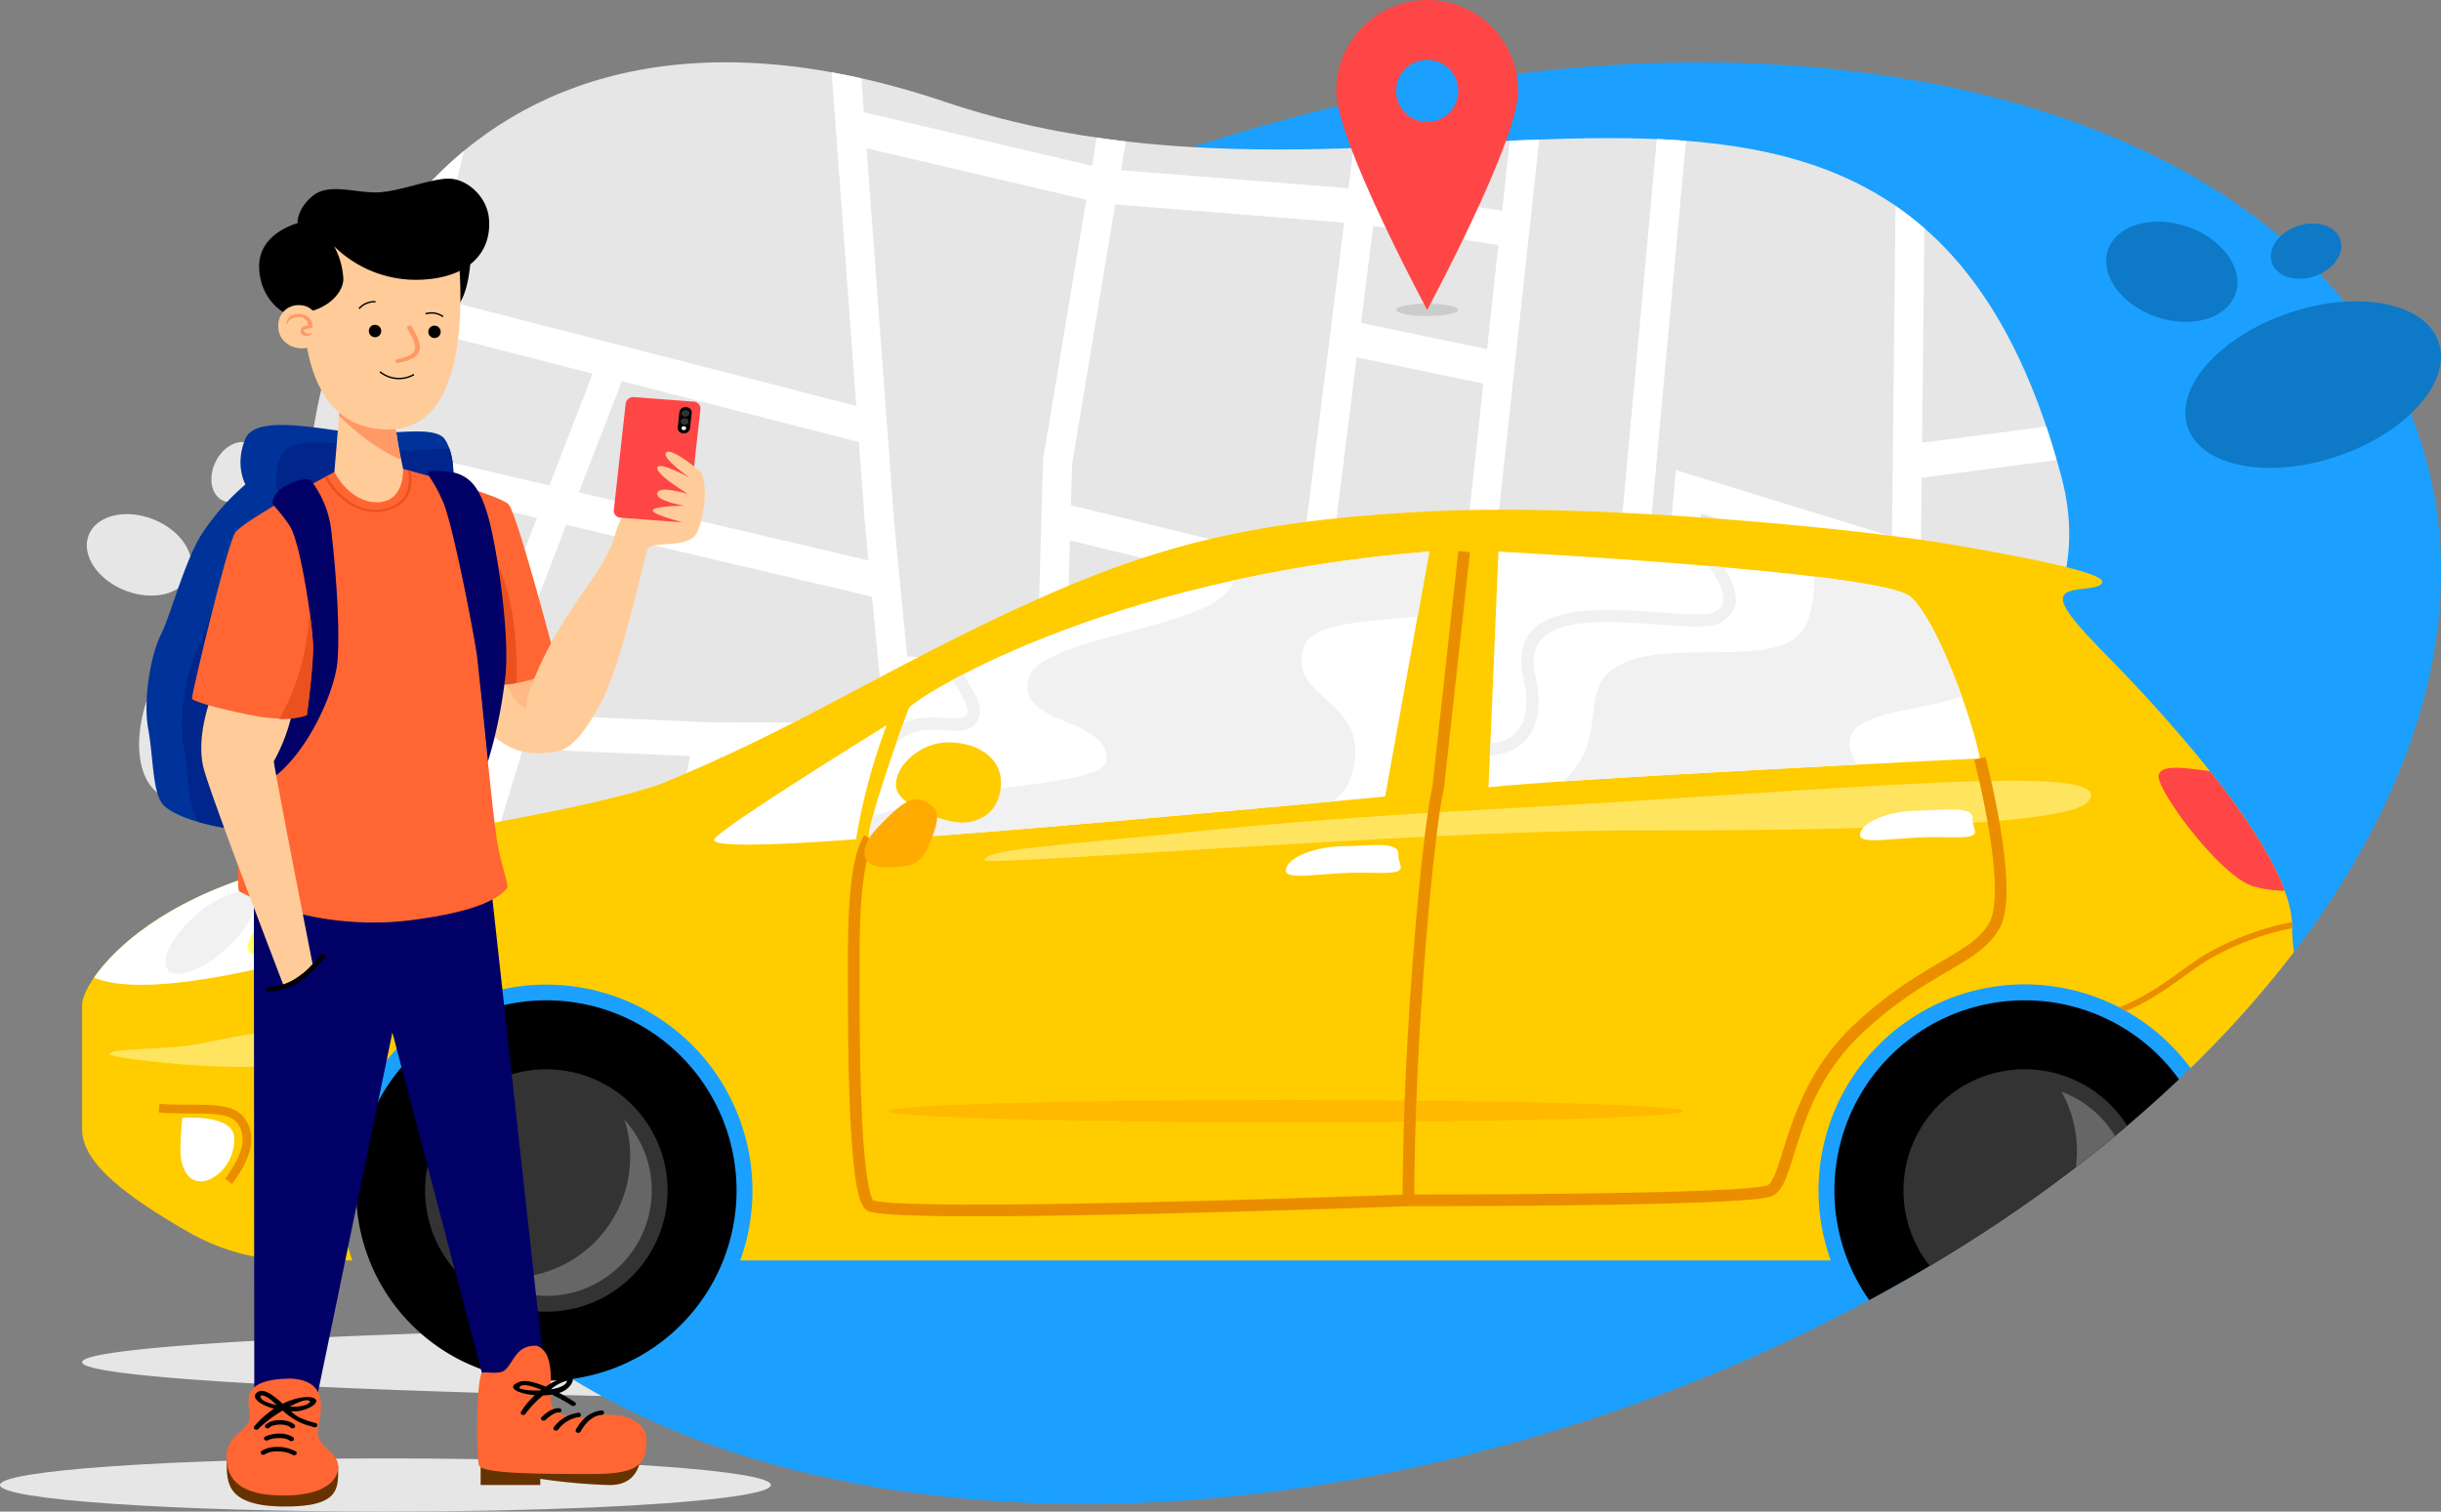 <svg xmlns="http://www.w3.org/2000/svg" width="592.137" height="366.79" viewBox="0 0 592.137 366.79"><rect x="0" y="0" width="592.137" height="366.79" fill="#808080" stroke="none"/><defs><style>.a{fill:#1ba0ff;}.a,.aa,.ab,.b,.c,.d,.e,.f,.g,.h,.i,.j,.k,.n,.o,.p,.q,.r,.s,.t,.u,.v,.w,.x,.y,.z{fill-rule:evenodd;}.b{fill:#0e79c6;}.c{fill:#e6e6e6;}.d{fill:#fff;}.e{fill:#fc0;}.f{fill:#ffb900;}.g{fill:#ea8e00;}.h{fill:#ff4646;}.i{fill:#ffe45f;}.j{fill:#f1f1f1;}.ab,.l,.m{fill:none;}.l,.m{stroke:#ea8e00;stroke-miterlimit:22.926;}.l{stroke-width:2.835px;}.m{stroke-width:2.126px;}.n{fill:#333;}.o{fill:#666;}.p{fill:#ff6;}.q{fill:#fa0;}.r{fill:#ccc;}.s{fill:#039;}.t{fill:#00258b;}.u{fill:#630;}.v{fill:#006;}.w{fill:#fc9;}.x{fill:#ffba87;}.y{fill:#f96;}.z{fill:#f63;}.aa{fill:#ea511e;}.ab{stroke:#000;stroke-miterlimit:10;stroke-width:0.342px;}</style></defs><g transform="translate(-0.004)"><g transform="translate(19.929)"><path class="a" d="M371.974,103.343C509.546,56.676,644.32,87.394,673.005,171.953S613.419,362.894,475.849,409.562,203.5,425.51,174.818,340.951,234.4,150.011,371.974,103.344Z" transform="translate(-106.202 -66.417)"/><g transform="translate(1.125 53.771)"><path class="b" d="M628.655,140.7c16.811-5.7,33.076-2.546,36.332,7.05s-7.732,22-24.542,27.7-33.077,2.546-36.333-7.05,7.733-22,24.544-27.7Z" transform="translate(-94.472 -118.52)"/><path class="b" d="M604.567,120.3c8.546,2.931,13.794,10.207,11.721,16.251s-10.682,8.565-19.227,5.635-13.794-10.207-11.72-16.251,10.68-8.566,19.226-5.635Z" transform="translate(-95.024 -119.076)"/><path class="b" d="M630.177,120.146c4.585-1.556,9.226-.089,10.367,3.273s-1.651,7.352-6.236,8.906-9.226.089-10.367-3.274,1.651-7.351,6.236-8.9Z" transform="translate(-93.875 -119.063)"/><path class="c" d="M152.566,239.677c-6.674,12.785-18,20.061-25.3,16.252s-7.806-17.264-1.131-30.049,18-20.061,25.3-16.251,7.805,17.264,1.13,30.048Z" transform="translate(-108.747 -116.425)"/><path class="c" d="M125.2,189.255c6.753,2.652,10.708,8.673,8.833,13.448s-8.87,6.5-15.623,3.847-10.709-8.674-8.834-13.448S118.449,186.6,125.2,189.255Z" transform="translate(-109.112 -117.036)"/><path class="c" d="M139.453,175.9c1.823-3.8,5.564-5.8,8.354-4.466s3.575,5.506,1.752,9.306-5.564,5.8-8.354,4.466-3.575-5.507-1.752-9.306Z" transform="translate(-108.243 -117.539)"/></g><g transform="translate(54.536 15.124)"><path class="c" d="M315.814,91.148C432.5,130.406,549.874,45.107,586.555,182c21.429,79.973-140.975,107.583-236.089,119.863s-179.459-30.446-188.4-95.425,37.057-154.553,153.744-115.3Z" transform="translate(-160.988 -81.541)"/><path class="d" d="M199.012,102.94l-8.657,35.231,103.8,26.67-5.961-80.936q3.561.643,7.223,1.458l.608,8.227,55.3,12.98,1.138-6.847c2.358.342,4.712.662,7.063.936l-1.156,6.976,55.185,4.387,1.221-9.74q3.612-.121,7.2-.272l-1.36,10.853,30.22,4.625,1.839-16.981q3.606-.164,7.153-.295L447.6,213.019l30.028,3.9L488.356,100.1q3.578.153,7.077.42L485.255,211.29l4.685.976,3.053-31.851,52.4,16.13.863-80.232a76.619,76.619,0,0,1,7,5.443l-.561,52.024,30.124-3.938c.877,2.6,1.706,5.335,2.513,8.13l-32.732,4.279-.715,66.154q-3.43,2.136-7.108,4.169l.22-20.3-60.526-12.6-.745,8.122L473.2,266.371l5.894,11.416q-3.622,1-7.285,1.961l-6.345-12.288,11.32-41.444.068-.74-30.162-3.914-4.357,40.232-34.121-5.564-4.379,37.936q-3.657.615-7.273,1.194l5.723-49.613-.617-34.516-55.682-13.557-2.695,93.754,10.017,3.226,23.179,3.777c-9.1,1.32-17.858,2.5-26.105,3.568-.326.042-.651.077-.979.117l-36.639-11.8,1.334,13.751q-3.592-.056-7.147-.21l-1.468-15.135-52.039-1.812-1.579,7.584q-3.454-1.069-6.817-2.252l1.163-5.584-16.456-.576a158.834,158.834,0,0,1-16.9-8.987l35.1,1.219,5.891-28.3L213.3,248.051l-7.387,24.315q-3.16-2.2-6.127-4.539L209.757,235l-7-6.907,13.936-36.072-37.4-8.79L168.2,228.37a84.518,84.518,0,0,1-4.307-12.427l25.5-103.8a93.146,93.146,0,0,1,9.621-9.2Zm16.8,136.825,42.622,1.852,42.5.066-2.965-30.559L223.814,193.7l-12.376,32.026,6.651,6.555-2.275,7.483Zm85.932,10.312-40.665-.063-5.9,28.357,49.482,1.718-2.912-30.012Zm-82.026-65.924L230.2,157.025l-41.841-10.753-7.088,28.846,38.448,9.035Zm17.556-25.312-10.426,26.987,70.267,16.513-.835-8.608-.014-.115-1.473-20-57.517-14.782Zm59.385-56.523,6.67,90.573h0l3.177,32.758,31.557,1.281,1.411-49.119,10.466-62.985L296.664,102.32Zm60.312,13.637L346.519,178.9l-.288,10.058,55.962,13.623L412.5,120.367l-55.52-4.413Zm62.58,5.211L416.6,144.715l30.581,6.342,2.734-25.244-30.363-4.645Zm-4,31.879-6.879,54.876.682,38.161-.192,1.631,27.067,4.413,10.039-92.7-30.72-6.371Zm81.364,60.675L545.1,223.749l.2-18.554-46.2-14.221-2.18,22.746Zm-189.6,20.366,4.562,47.026,24.394,7.858,1.542-53.646Z" transform="translate(-160.902 -81.471)"/></g><g transform="translate(0 123.688)"><path class="c" d="M210.665,380.487c-62.55,1.783-102.645,4.528-102.645,7.609,0,3.448,50.241,6.479,126,8.2a145.614,145.614,0,0,1-23.357-15.814Z" transform="translate(-108.02 -181.254)"/><path class="e" d="M248.032,253.664c-24.92,8.181-67.155,12.555-97.781,21.873S108.02,302.17,108.02,307.116v30.247c0,7.99,10.169,15.887,25.491,24.73s28.915,7.04,36.715,7.04h3.348a50,50,0,1,1,94.1,0h264.52a50.012,50.012,0,0,1,87.288-46.659,259.437,259.437,0,0,0,25.1-28.171,47.868,47.868,0,0,1-.485-6.4c0-19.213-37.1-57.451-42.994-63.539s-13.316-13.316-12.555-16.17,8.9-1.343,9.511-3.614-18.071-6.088-38.808-9.513-83.891-9.891-125.935-7.606-65.632,8.18-99.113,23.78-53.457,29.106-86.177,42.422Z" transform="translate(-108.02 -186.984)"/><path class="f" d="M394.452,326.1c-53.171,0-96.275,1.2-96.275,2.686s43.1,2.686,96.275,2.686,96.274-1.2,96.274-2.686S447.623,326.1,394.452,326.1Z" transform="translate(-102.389 -182.865)"/><path class="g" d="M629.9,285.658c0-.21-.009-.421-.009-.63,0-.288-.01-.576-.026-.87a67.883,67.883,0,0,0-20.838,7.764c-1.919,1.136-3.909,2.57-6.044,4.1-4.272,3.07-9.114,6.556-15.05,8.8q.863.446,1.708.926c5.538-2.3,10.124-5.6,14.2-8.532,2.091-1.5,4.047-2.912,5.931-4.029a66.2,66.2,0,0,1,20.122-7.534Z" transform="translate(-93.809 -184.106)"/><path class="h" d="M627.832,277.629c-3.253-8.835-10.528-19.428-18.132-29.006-8.221-1.151-11.745-1.309-12.444.945-.923,2.974,14.606,24.337,22.851,26.948a27.149,27.149,0,0,0,7.721,1.112Z" transform="translate(-93.534 -185.182)"/><path class="d" d="M153.93,271.922q-1.906.54-3.762,1.1c-22.075,6.716-34.267,17.587-39.355,24.986,12.415,5.214,42.47-2.747,49.895-4.6,8.853-2.213,6.811-14.641,4.257-17.787-2.8-2.715-6.639-3.77-11.033-3.7Z" transform="translate(-107.937 -184.469)"/><path class="i" d="M588.175,256.078c-6.515,7.126-90.3,6.85-113.006,6.854-47.5.008-154.513,8.695-154.513,7.24,0-2.677,15.557-3.4,51.343-7.035,18.194-1.852,41.617-3.765,70.882-5.329,86.822-4.639,154.775-12.1,145.294-1.727Z" transform="translate(-101.724 -185.092)"/><path class="j" d="M146.254,277.006c-4.183,0-11.053,4.459-15.343,9.959s-4.376,9.958-.192,9.958,11.054-4.458,15.344-9.958,4.376-9.959.192-9.959Z" transform="translate(-107.44 -184.318)"/><path class="k" d="M567.019,302.6A46.145,46.145,0,0,0,529.3,375.342c28.912-15.542,54.286-33.78,75.15-53.58A46.085,46.085,0,0,0,567.019,302.6Z" transform="translate(-95.795 -183.56)"/><path class="k" d="M218.713,302.6a46.145,46.145,0,1,0,46.145,46.145A46.145,46.145,0,0,0,218.713,302.6Z" transform="translate(-106.109 -183.56)"/><path class="d" d="M541.615,207.719c6.391,5.272,15.337,30.194,16.935,39.3,0,0-103.686,5.112-119.183,7.029l2.4-57.2s92.183,4.8,99.851,10.865Z" transform="translate(-98.209 -186.691)"/><path class="j" d="M541.606,207.618c3.992,3.293,8.981,14.253,12.553,24.236-8.172,3.047-19.12,3.2-24.691,7.008-3.55,2.428-2.982,5.958-.672,9.573-22.247,1.162-52.051,2.776-71.478,4.073,11.313-9.9,4.029-21.258,12.088-27.157,11.211-8.208,37.879,0,45.511-8.751,2.666-3.056,3.5-8.286,3.464-13.8,11.906,1.446,21.034,3.079,23.23,4.818ZM439.68,246.235l.125-2.963a11.488,11.488,0,0,0,3.477-.776,7.771,7.771,0,0,0,4.191-3.894c1.209-2.506,1.505-6.156.346-11.241-2.175-9.546,2.671-13.8,10.181-15.511,6.679-1.522,15.469-.881,22.953-.334,6.31.46,11.645.851,13.335-.122,3.134-1.8,2.119-5.063.228-8.354-.527-.915-1.142-1.866-1.77-2.8q1.861.157,3.717.321.309.5.6,1.015c2.672,4.65,3.933,9.356-1.312,12.376-2.487,1.428-8.225,1.009-15.009.514-7.291-.533-15.857-1.158-22.1.264-5.852,1.334-9.63,4.625-7.952,11.992,1.321,5.8.916,10.1-.566,13.17a10.649,10.649,0,0,1-5.738,5.348,14.533,14.533,0,0,1-4.71,1Z" transform="translate(-98.2 -186.591)"/><path class="d" d="M429.311,196.854l-10.7,59.429S294.95,267.949,293.512,266.51s8.761-29.707,9.559-31.684,46.679-31.741,126.24-37.972Z" transform="translate(-102.532 -186.691)"/><path class="j" d="M429.311,196.854l-2.83,15.719c-12.568,1.211-25.354,1.675-27.375,6.954-5.085,13.286,16.405,12.827,11.589,30.812a12.437,12.437,0,0,1-4.832,7.137c-31.608,2.932-111.2,10.187-112.35,9.035-.363-.363.016-2.434.8-5.359,25.509-9.182,56.741-6.747,56.741-14.131,0-9.911-21.767-8.059-18.94-19.265,2.754-10.922,47.37-12.131,49.653-23.905a347.983,347.983,0,0,1,47.547-6.995ZM300.047,243.235c.63-1.81,1.214-3.454,1.7-4.807,3.656-1.687,7.319-1.41,10.378-1.179,2.478.186,4.436.335,5.072-.94.647-1.3-.6-3.408-1.959-5.709-.509-.863-1.031-1.746-1.5-2.647q1.241-.672,2.622-1.386c.431.863.931,1.709,1.418,2.532,1.785,3.025,3.425,5.8,2.064,8.526-1.523,3.053-4.354,2.839-7.935,2.568-3.445-.259-7.783-.587-11.859,3.042Z" transform="translate(-102.532 -186.691)"/><path class="d" d="M298.77,237.752s-40.059,24.722-41.814,27.671,34.4,0,34.4,0a144.815,144.815,0,0,1,7.419-27.671Z" transform="translate(-103.612 -185.48)"/><path class="e" d="M325.221,252.123c-.423,7.62-6.516,9.567-10.745,9.058s-14.725-4.153-14.725-9.058,6.091-10.323,12.733-10.323,13.11,3.513,12.736,10.321Z" transform="translate(-102.343 -185.36)"/><path class="d" d="M554.184,260.121c.085,3.131,3.555,4.57-7.2,4.232s-20.9,2.369-20.056-.931,8.167-5.5,13.9-5.5,13.95-1.523,13.349,2.2Z" transform="translate(-95.617 -184.892)"/><path class="d" d="M418.9,268.5c.084,3.131,3.55,4.569-7.2,4.231s-20.9,2.371-20.058-.931,8.168-5.5,13.9-5.5,13.95-1.523,13.35,2.2Z" transform="translate(-99.623 -184.644)"/><path class="l" d="M562.978,247.02s8.36,31.822,3.594,40.47-16.871,9.786-33.46,25.519-16.021,36.332-20.983,38.866-87.76,2.392-87.76,2.392-126.956,4.66-130.752,1.134-3.794-41.507-3.794-52.157-.5-30.1,3.736-36.82m144.329-69.57-6.3,57.2c-2.167,8.538-7.214,59.316-7.214,100.218" transform="translate(-102.637 -186.691)"/><path class="i" d="M114.457,315.436c0,1.1,33.595,4.768,40.526,2.207s6.4-7.505-1.015-7.505-15.673,3.042-24.237,3.62-15.274.576-15.274,1.677Z" transform="translate(-107.83 -183.337)"/><path class="d" d="M131.645,330.312s-.873,7.784-.238,10.405,1.823,5.085,4.924,5,7.926-4.125,7.926-10.325-12.613-5.085-12.613-5.085Z" transform="translate(-107.334 -182.741)"/><path class="m" d="M126.153,328c8.026.793,16.828-.987,19.763,2.929,2.641,3.527,2.129,8.093-2.922,14.86" transform="translate(-107.483 -182.808)"/><path class="n" d="M566.538,318.854a29.407,29.407,0,0,0-23.025,47.7,351.75,351.75,0,0,0,47.888-34,29.384,29.384,0,0,0-24.865-13.7Z" transform="translate(-95.314 -183.079)"/><path class="o" d="M587.331,334.878a25.666,25.666,0,0,0-12.98-10.753,29.445,29.445,0,0,1,3.492,18.324q4.859-3.733,9.488-7.569Z" transform="translate(-94.211 -182.923)"/><path class="n" d="M218.231,318.854a29.409,29.409,0,1,0,29.408,29.409,29.409,29.409,0,0,0-29.408-29.409Z" transform="translate(-105.627 -183.079)"/><path class="o" d="M202.544,368.424a25.579,25.579,0,0,0,34.243-37.679,29.424,29.424,0,0,1-34.243,37.679Z" transform="translate(-105.221 -182.727)"/><path class="p" d="M159.384,279.029c-2.772,0-7.323,2.954-10.164,6.6s-2.9,6.6-.128,6.6,7.323-2.953,10.164-6.6S162.155,279.029,159.384,279.029Z" transform="translate(-106.864 -184.258)"/><path class="q" d="M306.568,255.538c2.708,1.523,4.76,2.072,2.295,8.61s-4,7.553-11.141,7.553-6.556-5.077-2.156-9.647,7.867-7.955,11-6.516Z" transform="translate(-102.564 -184.964)"/></g><g transform="translate(304.216)"><path class="r" d="M425.135,138.42c4.163,0,7.537.672,7.537,1.5s-3.374,1.5-7.537,1.5-7.537-.672-7.537-1.5S420.972,138.42,425.135,138.42Z" transform="translate(-403.069 -64.733)"/><path class="h" d="M425.552,66.852a22.065,22.065,0,0,1,22.065,22.065c0,12.184-22.065,53.127-22.065,53.127S403.487,101.1,403.487,88.917a22.065,22.065,0,0,1,22.065-22.065Z" transform="translate(-403.487 -66.852)"/><path class="a" d="M425.135,80.961A7.537,7.537,0,1,1,417.6,88.5,7.537,7.537,0,0,1,425.135,80.961Z" transform="translate(-403.069 -66.434)"/></g></g><g transform="translate(0.004 43.348)"><path class="k" d="M199.847,127.127s-.288,9.641-3.652,12.561-4.673-12.708-4.673-12.708Z" transform="translate(-85.622 -108.419)"/><path class="c" d="M184.539,410.559h-2.368c-51.641,0-93.5,2.889-93.5,6.453s41.863,6.453,93.5,6.453c18.344,0,35.449-.365,49.887-.995h0c26.209-1.143,43.616-3.16,43.616-5.458C275.672,413.5,235.082,410.645,184.539,410.559Z" transform="translate(-88.668 -100.022)"/><path class="s" d="M197.646,182.463c.039-3.928.168-8.339-2.006-11.865s-12.324-1.31-19.982-1.588-25.77-5.1-28.473,1.311,0,11.107,0,11.107a57.523,57.523,0,0,0-10.8,12.348c-4.1,6.761-7.44,19.654-9.7,24.071s-4.43,15.387-3.093,22.838,1,15.935,3.845,18.694,11.451,5.7,23.99,6.4,40.134,6.858,40.134-10.281,12.253-28.205,6.089-73.037Z" transform="translate(-87.646 -107.234)"/><path class="t" d="M197.4,182.343c.031-3.158.121-6.628-.975-9.7-3.837.055-8.442.576-12.389.432-7.656-.276-25.77-5.1-28.473,1.31s0,11.107,0,11.107a57.494,57.494,0,0,0-10.809,12.348c-4.1,6.761-7.44,19.654-9.7,24.072s-4.43,15.387-3.093,22.838c1.309,7.291,1.017,15.566,3.666,18.505a72.635,72.635,0,0,0,15.547,2.406c12.538.7,40.134,6.858,40.134-10.281s12.253-28.205,6.089-73.037Z" transform="translate(-87.397 -107.113)"/><path class="u" d="M240.814,407.816s1.151,9.577-7.963,9.279a142.739,142.739,0,0,1-16.475-1.5v1.5H201.907v-6.82Z" transform="translate(-85.315 -100.103)"/><path class="v" d="M206.169,277.171l13.069,118.651h-14.9L182.084,311.16l-18.475,89.356H148.587l-.106-123.342Z" transform="translate(-86.897 -103.971)"/><path class="w" d="M197.334,228.2c3.191,9.13,9.573,17.82,20,16.943s0-28.092,0-28.092Z" transform="translate(-85.45 -105.752)"/><path class="x" d="M220.087,226.914a95.645,95.645,0,0,0-3.057-9.859l-9.476,5.283c-.144,6.22,1.588,12.58,9.173,12.894l3.358-8.317Z" transform="translate(-85.148 -105.752)"/><path class="w" d="M169.117,159.008l-2.4,28.651h19.893s-4.544-15.761-4.544-23.849l-12.951-4.8Z" transform="translate(-86.357 -107.471)"/><path class="y" d="M169.063,159.008l-.5,5.976c4.5,4.617,10.475,8.9,15.041,10.674a64.81,64.81,0,0,1-1.591-11.848l-12.951-4.8Z" transform="translate(-86.302 -107.471)"/><path class="w" d="M197.2,121.93s7.248,47.511-16.346,47.511S160.036,137,160.036,128.833v-6.9Z" transform="translate(-86.557 -108.569)"/><path class="k" d="M157.506,141.52c7.3.58,12.643-4.25,12.643-8.244a18.46,18.46,0,0,0-2.238-7.915,28.318,28.318,0,0,0,20.173,8.142c12.556-.219,18.112-6.716,17.382-14.9-.475-5.306-5.335-9.652-9.813-9.652s-12.264,3.34-17.716,3.34-11.512-2.324-15.341.944-3.542,6.534-3.542,6.534-9.326,2.324-9.326,10.383,6.12,11.9,7.552,11.817Z" transform="translate(-86.86 -108.953)"/><path class="k" d="M177.008,143.413a1.5,1.5,0,1,1-1.434,1.5A1.467,1.467,0,0,1,177.008,143.413Z" transform="translate(-86.094 -107.933)"/><path class="k" d="M191.02,143.6a1.5,1.5,0,1,1-1.439,1.5,1.467,1.467,0,0,1,1.439-1.5Z" transform="translate(-85.679 -107.927)"/><path class="y" d="M185.818,143.806c2.331,4.2,3.9,7.521-3.314,8.8a.564.564,0,0,1-.672-.393c-.03-.255.224-.5.568-.534,6.031-1.067,4.317-3.77,2.283-7.433-.142-.227,0-.511.31-.634a.7.7,0,0,1,.826.192Z" transform="translate(-85.909 -107.928)"/><path class="z" d="M144.391,192.81c2-2.974,24.052-14.7,24.052-14.7s3.55,7.349,10.346,7.349,6.325-8.109,6.325-8.109,23.372,6.215,25.573,8.607,11.9,39.611,11.9,39.611-6.4,4.951-18.8,4.208c0,0,3,30.615,4,37.218s3.138,11.363,2.54,12.107c-4.062,5.043-17.114,6.931-22.872,7.708-13.86,1.871-29.518-.426-42.02-6.877-1.6-.825,2.461-35.963,3.66-42.235,0,0-15.1-3.63-15.2-4.621S142.492,195.45,144.391,192.81Z" transform="translate(-87.328 -106.927)"/><path class="aa" d="M210.515,228.74a36.23,36.23,0,0,1-5.118.509l-.851-32.064c6.346,10.718,6.158,27.034,5.968,31.554Z" transform="translate(-85.237 -106.34)"/><path class="aa" d="M165.181,179.361l.547-.3a15.708,15.708,0,0,0,4.969,5.8,11.052,11.052,0,0,0,7.584,2.411c5.1-.618,6.831-3.287,7.221-5.962a11.343,11.343,0,0,0-.126-3.646l.68.185a11.545,11.545,0,0,1,.083,3.524c-.421,2.884-2.278,5.756-7.765,6.428a11.759,11.759,0,0,1-8.1-2.538,16.405,16.405,0,0,1-5.092-5.9Z" transform="translate(-86.402 -106.919)"/><path class="w" d="M213.049,232.307c-1.489,7.256.984,13.65,4.724,13.863s7.291-1.517,12.827-11.7,10.745-36.431,11.595-37.923,9.042-.088,11.381-2.985,3.933-16.213,0-16.213-16.558,5.236-19.283,15.683-14.035,18.733-21.238,39.272Z" transform="translate(-84.997 -106.927)"/><path class="z" d="M215.558,384.009c5.388,2,2.42,12.7,3.742,14.7s4.617,3.358,9.565,2.359,13.3-.09,13.3,5.9-2.123,8.166-13.3,8.166-26.643.018-27.326-2.087-.707-20.419.689-22.415c.438-.523,4.161.548,5.6-.722,2.155-1.9,2.718-6.183,7.736-5.9Z" transform="translate(-85.34 -100.808)"/><path class="k" d="M230.542,400.316c-2.475.318-4.06,2.3-5.021,4.016a.69.69,0,0,1-.829.308.507.507,0,0,1-.372-.684c1.247-2.229,3.07-4.327,6.223-4.7a.54.54,0,1,1,0,1.06Z" transform="translate(-84.653 -100.356)"/><path class="k" d="M225.073,400.855a7.7,7.7,0,0,0-4.808,2.957.7.7,0,0,1-.851.266.5.5,0,0,1-.321-.7,8.868,8.868,0,0,1,5.98-3.582.54.54,0,1,1,0,1.06Z" transform="translate(-84.808 -100.34)"/><path class="k" d="M220.292,399.767c-.892-.059-2.494,1.27-2.986,1.727a.724.724,0,0,1-.883.179.48.48,0,0,1-.217-.728c1.022-.972,2.675-2.39,4.427-2.2a.526.526,0,0,1,.448.652.672.672,0,0,1-.79.368Z" transform="translate(-84.894 -100.373)"/><path class="k" d="M211.4,399.945a18.036,18.036,0,0,1,3.442-4.158c-4.137-.333-7.336-1.945-3.661-3.262,1.388-.5,3.837.166,6.3,1.186,4.076-2.752,7.925-3.447,6.131-.52a5.181,5.181,0,0,1-2.893,2.039,35.159,35.159,0,0,1,3.919,2.322.47.47,0,0,1-.09.746.738.738,0,0,1-.9-.075,47.205,47.205,0,0,0-4.66-2.575,16.068,16.068,0,0,1-2.15.192,23.485,23.485,0,0,0-4.182,4.337.657.657,0,0,1-.767.4.537.537,0,0,1-.48-.635Zm4.827-5.324.185-.142c-2.609-1.074-5-1.663-5.372-.469.436.466,2.741.72,5.181.612Zm2.572-.334.115.055c1.983-.344,3.593-1,3.726-2.066a10.016,10.016,0,0,0-3.837,2.015Z" transform="translate(-85.088 -100.592)"/><path class="v" d="M195.723,178.216c4.235.992,6.524,4.062,8.47,11.053s5.093,27.208,4.125,37.929a114.433,114.433,0,0,1-4.294,21.187s-2.058-20.62-2.574-25.154-5.78-31.836-8.184-37.6-4.006-6.54-3.605-7.415,6.068,0,6.068,0Z" transform="translate(-85.68 -106.914)"/><path class="u" d="M144.8,410.694l-2.743.1c.164,4.668-1.034,11.241,13.5,11.436s13.5-4.745,13.563-9.941L144.8,410.7Z" transform="translate(-87.086 -100.018)"/><path class="v" d="M156.134,181.478c3.985-2.082,5.884-1.832,6.356-1.247a24.567,24.567,0,0,1,4.826,12.074c.824,6.993,2.185,21.98,1.53,31.347s-10.874,30.22-22.346,31.472V237.129c.928.236,1.7.414,2.218.5,2.837.468,9.819.658,12.682-.618,0,0,1.5-11.006,1.5-16.58,0-4.525-2.981-25.368-5.7-29.379s-4.036-4.828-4.136-5.5.454-2.539,3.077-4.079Z" transform="translate(-86.955 -106.855)"/><path class="w" d="M154.225,143.883c0,3.174,2.59,5.372,5.877,5.372s4.4-4.437,4.4-5.447-1.439-5.038-5.135-5.038a4.875,4.875,0,0,0-5.136,5.109Z" transform="translate(-86.728 -108.069)"/><path class="y" d="M158.623,140.87c1.919-.226,4.045.922,3.827,3.166-.037.378-2.509.4-1.979,1.07a1.564,1.564,0,0,0,2.08.2c-.154.836-2.428,1.466-2.941,0-.249-.715.288-1.631,1.783-1.661a2.183,2.183,0,0,0-2.524-2.059c-2.188.326-2.42,1.35-2.569,1.987-.357-.833.192-2.443,2.323-2.694Z" transform="translate(-86.668 -108.009)"/><path class="w" d="M137.832,233.008c-1.247,4.04-2.6,10.417-1.04,15.829,2.507,8.692,19.392,52.565,19.392,52.565l7.022-4.967s-9.018-45.8-9.521-49.764a43.429,43.429,0,0,0,4.125-10.409,36.927,36.927,0,0,1-8.789-.646c-1.935-.32-7.813-1.6-11.193-2.61Z" transform="translate(-87.263 -105.279)"/><path class="h" d="M238.271,160.443l14.295,1.084a1.715,1.715,0,0,1,1.743,1.727L251.4,189.343a1.864,1.864,0,0,1-2.1,1.439L235.012,189.7a1.715,1.715,0,0,1-1.743-1.727l2.907-26.089A1.864,1.864,0,0,1,238.271,160.443Z" transform="translate(-84.386 -107.428)"/><path class="k" d="M250.391,162.81h0a1.328,1.328,0,0,1,1.35,1.343l-.433,3.872a1.439,1.439,0,0,1-1.621,1.114h0a1.328,1.328,0,0,1-1.35-1.343l.432-3.872a1.444,1.444,0,0,1,1.622-1.113Z" transform="translate(-83.941 -107.358)"/><path class="n" d="M250.284,163.5a.849.849,0,0,1,.863.863.924.924,0,0,1-1.041.715.849.849,0,0,1-.863-.863.924.924,0,0,1,1.041-.715Z" transform="translate(-83.913 -107.337)"/><path class="d" d="M249.848,167.311a.5.5,0,0,1,.51.508.545.545,0,0,1-.615.422.5.5,0,0,1-.51-.508.546.546,0,0,1,.615-.422Z" transform="translate(-83.914 -107.225)"/><path class="n" d="M250.072,165.407a.85.85,0,0,1,.863.863.923.923,0,0,1-1.041.714.848.848,0,0,1-.863-.863.924.924,0,0,1,1.041-.715Z" transform="translate(-83.92 -107.281)"/><path class="z" d="M157.422,391.733c10.361.414,7.105,9.07,6.77,12.812s4.765,4.989,4.932,8.3-2.842,7.272-13.249,7.272-13.834-3.778-13.834-9.408,5.627-6.153,5.627-9.609-2.967-9.138,9.754-9.363Z" transform="translate(-87.088 -100.58)"/><path class="k" d="M150.291,408.839c2.3-1.48,6.052-1.2,8.352.135a.468.468,0,0,1,0,.749.743.743,0,0,1-.909,0c-1.646-.916-4.914-1.169-6.567-.108a.742.742,0,0,1-.909-.027.468.468,0,0,1,.032-.749Z" transform="translate(-86.85 -100.103)"/><path class="k" d="M151.075,405.468c1.931-.959,5.133-1.141,6.916.192a.468.468,0,0,1-.051.748.741.741,0,0,1-.907-.041c-1.109-.815-3.922-.666-5.116-.1a.739.739,0,0,1-.906-.053.468.468,0,0,1,.064-.747Z" transform="translate(-86.826 -100.196)"/><path class="k" d="M151.158,402.763c1.369-1.56,5.468-1.707,7.157-.051a.48.48,0,0,1-.177.735.732.732,0,0,1-.891-.145c-1.062-1.041-4.272-.773-4.948-.051a.714.714,0,0,1-.863.225.488.488,0,0,1-.273-.715Z" transform="translate(-86.82 -100.289)"/><path class="k" d="M148.514,403.327a22.28,22.28,0,0,1,4.859-4.356c-3.387-.931-5.8-2.713-4.054-3.995,1.549-1.135,3.972.8,6.161,2.787,5.468-2.7,9.9-1.623,7.432.384a8.366,8.366,0,0,1-5.445,1.439,9.262,9.262,0,0,0,1.852,1.395,21.722,21.722,0,0,0,4.118,1.468.521.521,0,0,1,.425.662.672.672,0,0,1-.8.351l-2.221-.672a16.251,16.251,0,0,1-5.359-3.37,29.376,29.376,0,0,0-5.794,4.344.706.706,0,0,1-.853.262.5.5,0,0,1-.315-.7Zm5.513-5.24c-1.414-1.323-2.583-2.358-3.83-2.334-.034.02-.072.047-.081.075C149.846,396.764,151.693,397.61,154.026,398.087Zm3.111.384c2.275.1,4.371-.22,4.989-1.188C161.7,396.414,159.557,397.17,157.138,398.471Z" transform="translate(-86.898 -100.494)"/><path class="aa" d="M154.468,237.06c1.424-2.59,6.6-11.454,7.335-26.175a80.858,80.858,0,0,1,.863,8.626c0,5.574-1.5,16.58-1.5,16.58a19.5,19.5,0,0,1-6.694.969Z" transform="translate(-86.72 -105.935)"/><path class="k" d="M165.7,292.452c-3.742,4.408-6.866,7.664-13.561,8.367a.54.54,0,1,1,0-1.06c6.056-.641,9.087-3.878,12.436-7.819a.718.718,0,0,1,.872-.208.486.486,0,0,1,.252.72Z" transform="translate(-86.808 -103.542)"/><path class="w" d="M253.61,177.8s-6.578-5.614-7.893-4.3,5.724,6.117,5.724,6.117-7.668-4.163-7.888-2.41S251,183.565,251,183.565s-7.011-2.191-7.449-.22,6.573,3.07,6.573,3.07-7.23,0-7.668,1.1,9.421,3.5,9.421,3.5Z" transform="translate(-84.115 -107.048)"/><path class="ab" d="M173.269,139.629a4.9,4.9,0,0,1,3.989-1.66" transform="translate(-86.163 -108.094)"/><path class="ab" d="M188.936,140.816a4.893,4.893,0,0,1,4.264.689" transform="translate(-85.699 -108.016)"/><path class="ab" d="M178.184,154.465a7.291,7.291,0,0,0,8.255.672" transform="translate(-86.017 -107.605)"/></g></g></svg>
